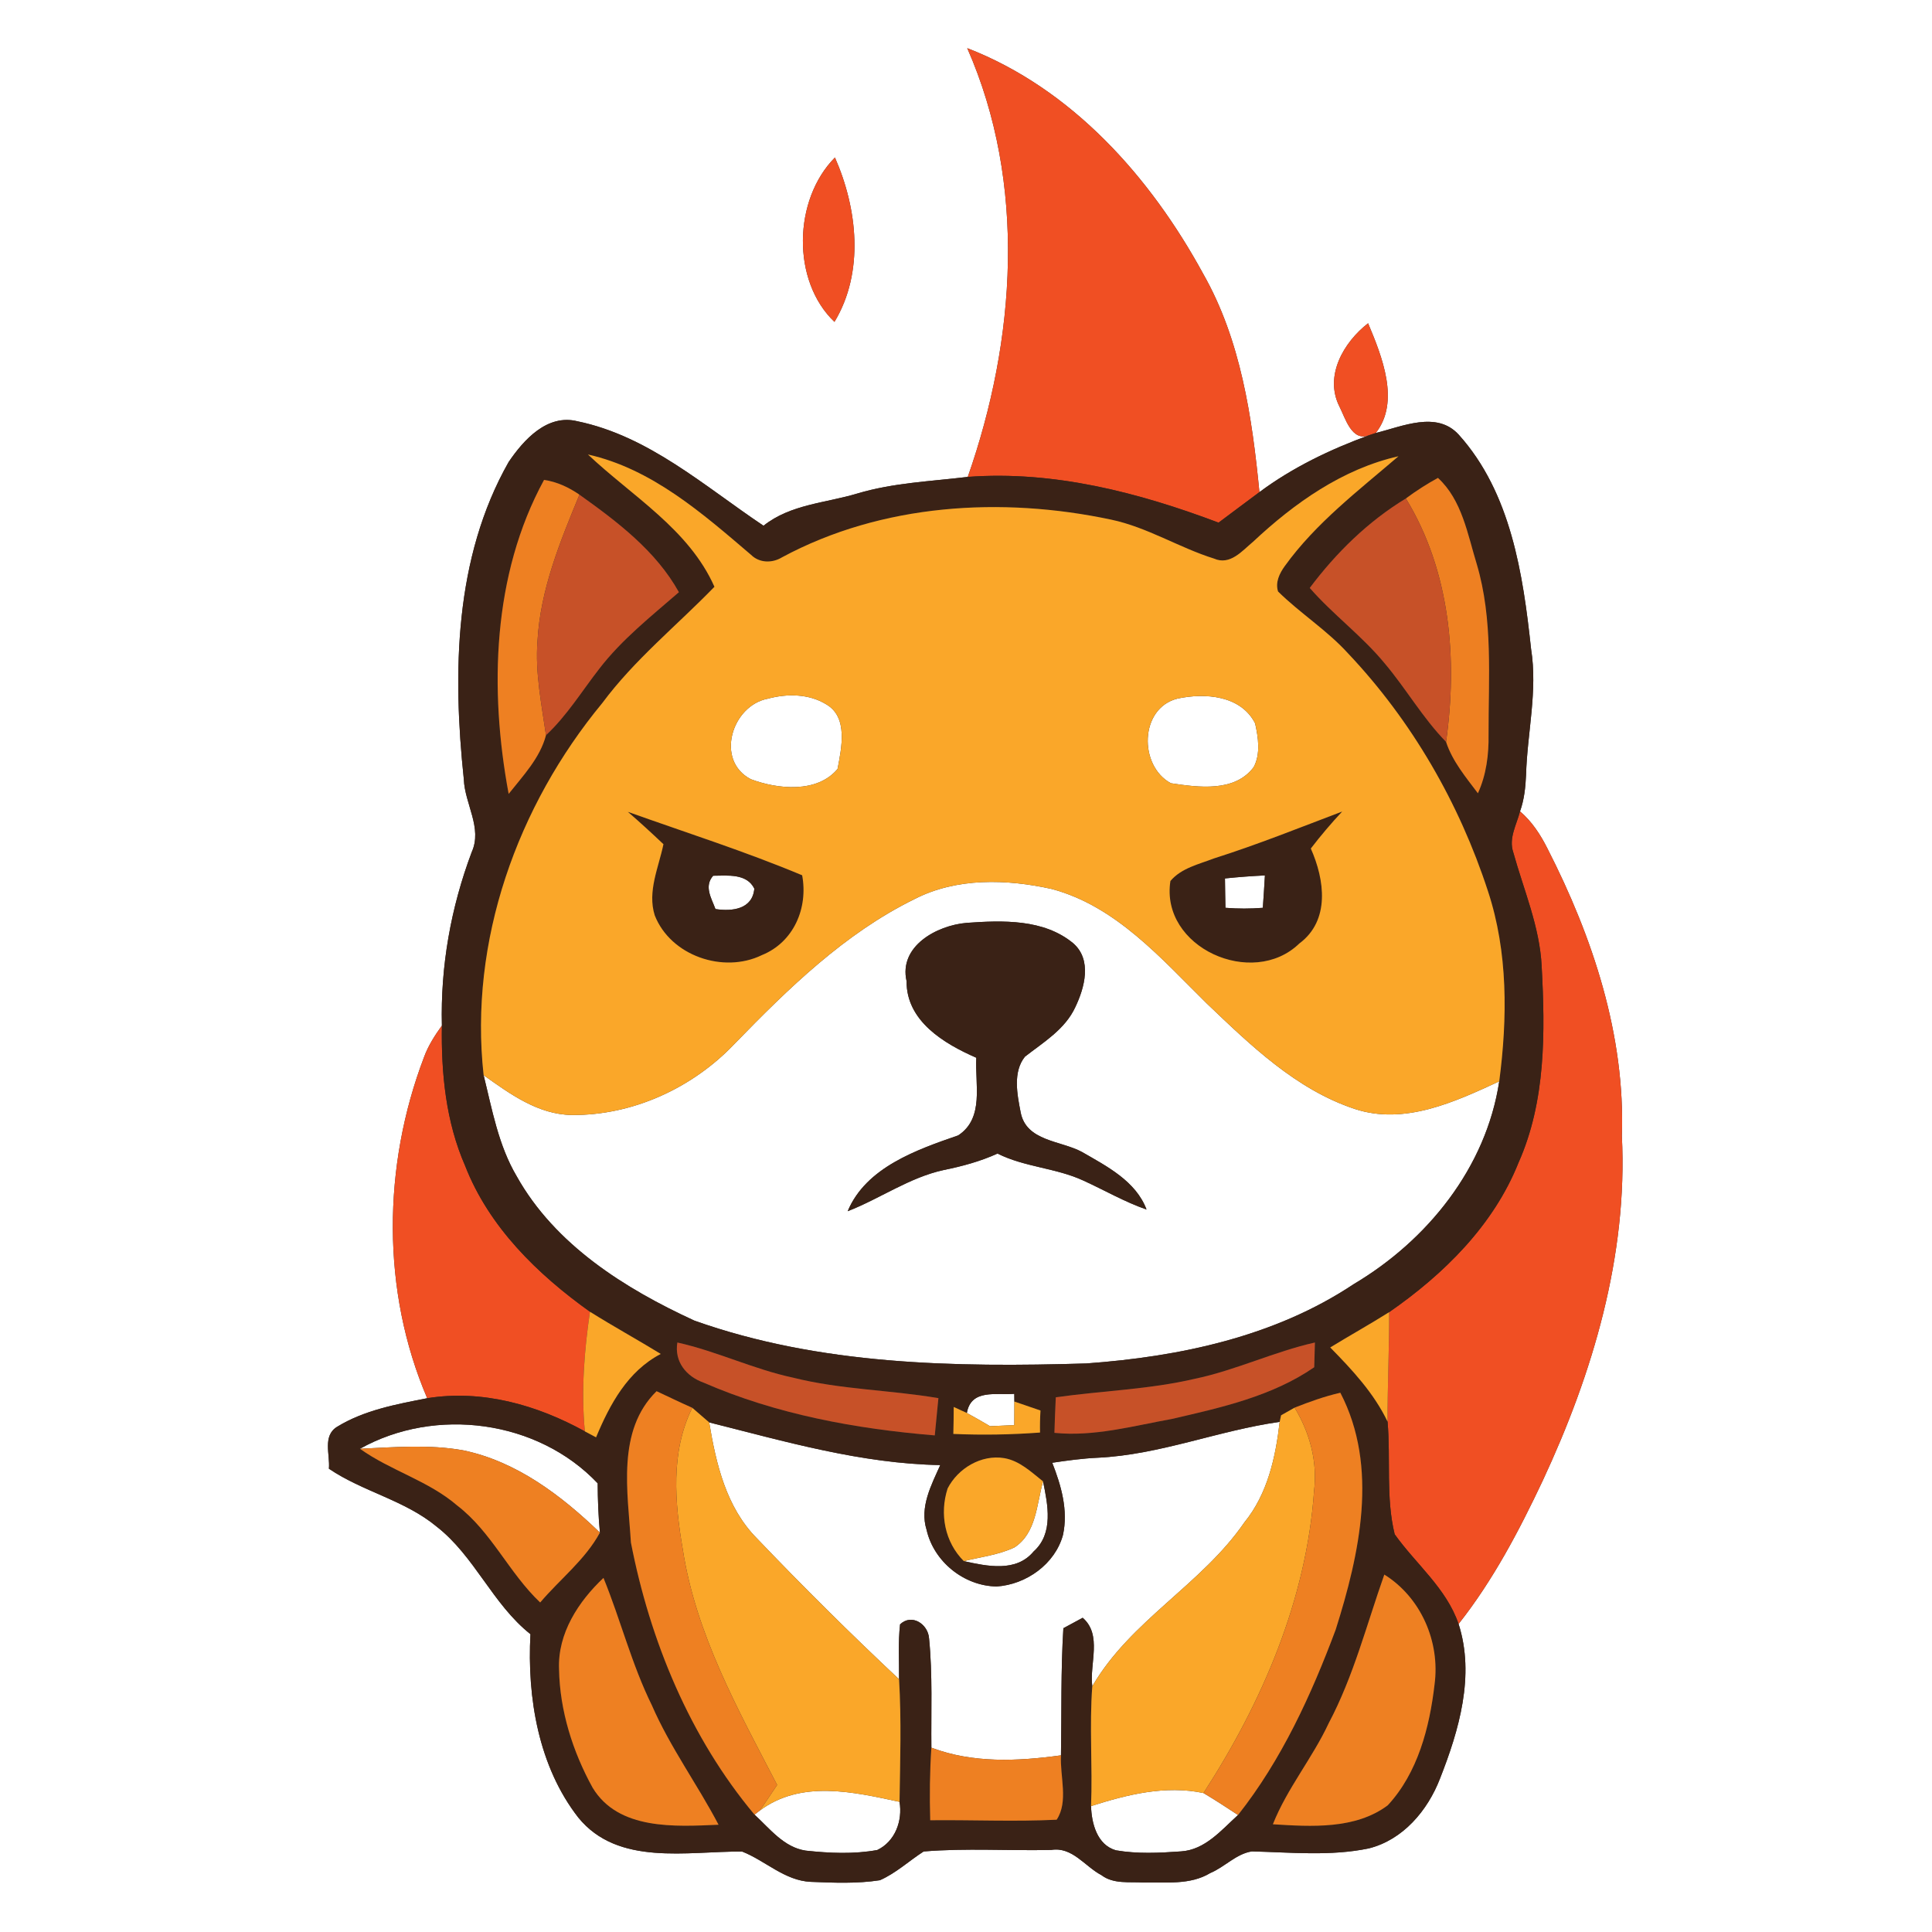 <?xml version="1.0" encoding="UTF-8" ?>
<!DOCTYPE svg PUBLIC "-//W3C//DTD SVG 1.1//EN" "http://www.w3.org/Graphics/SVG/1.1/DTD/svg11.dtd">
<svg width="250pt" height="250pt" viewBox="0 0 250 250" version="1.1" xmlns="http://www.w3.org/2000/svg">
<rect x="0" y="0" width="250" height="250" fill="#333333" stroke="none"/>
<g id="#ffffffff">
<path fill="#ffffff" opacity="1.00" d=" M 0.00 0.00 L 250.00 0.00 L 250.00 250.00 L 0.00 250.00 L 0.00 0.00 M 125.16 6.23 C 132.88 23.74 131.45 43.98 125.23 61.71 C 120.45 62.29 115.59 62.47 110.94 63.86 C 106.83 65.10 102.29 65.25 98.80 68.03 C 91.17 62.93 83.96 56.42 74.71 54.51 C 70.82 53.54 67.78 56.89 65.82 59.78 C 58.78 72.18 58.56 87.04 60.02 100.85 C 60.14 104.02 62.45 107.14 61.04 110.26 C 58.34 117.44 56.99 125.03 57.18 132.71 C 56.26 133.99 55.40 135.33 54.86 136.82 C 49.51 150.87 49.33 167.04 55.28 180.93 C 51.29 181.71 47.14 182.47 43.63 184.62 C 41.70 185.80 42.73 188.23 42.56 190.05 C 46.95 193.03 52.38 194.12 56.50 197.54 C 61.43 201.38 63.73 207.57 68.64 211.46 C 68.20 219.67 69.67 228.57 74.84 235.20 C 79.98 241.51 88.93 239.54 96.03 239.59 C 99.04 240.77 101.54 243.36 104.91 243.51 C 107.89 243.63 110.91 243.76 113.86 243.30 C 115.95 242.38 117.62 240.80 119.52 239.58 C 125.00 239.12 130.53 239.51 136.03 239.38 C 138.76 238.94 140.37 241.51 142.52 242.64 C 144.09 243.83 146.13 243.48 147.96 243.60 C 150.87 243.53 154.00 243.95 156.61 242.37 C 158.48 241.59 159.96 239.88 161.99 239.57 C 167.03 239.69 172.15 240.22 177.13 239.18 C 181.55 238.07 184.74 234.28 186.33 230.16 C 188.80 223.89 190.88 216.81 188.74 210.14 C 193.20 204.49 196.57 198.08 199.63 191.59 C 206.11 177.70 210.64 162.47 209.87 147.00 C 210.32 133.97 206.11 121.29 200.25 109.82 C 199.35 108.02 198.23 106.30 196.69 104.99 C 197.23 103.48 197.40 101.88 197.47 100.29 C 197.62 94.84 198.99 89.43 198.12 83.97 C 197.08 74.30 195.52 63.77 188.77 56.26 C 185.92 53.11 181.43 55.20 178.02 56.03 C 181.21 52.00 178.82 46.09 177.03 41.83 C 173.87 44.28 171.33 48.64 173.32 52.60 C 174.09 54.10 174.92 57.22 177.18 56.31 C 172.16 58.14 167.27 60.48 162.97 63.68 C 162.02 53.99 160.57 44.00 155.68 35.41 C 148.86 22.90 138.71 11.48 125.16 6.23 M 107.98 41.65 C 111.86 35.23 110.96 27.00 108.04 20.38 C 102.63 25.84 102.42 36.36 107.98 41.65 Z" />
<path fill="#ffffff" opacity="1.00" d=" M 99.36 90.41 C 101.84 89.74 104.68 89.76 106.93 91.15 C 109.78 92.81 108.89 96.81 108.38 99.50 C 105.74 102.67 100.62 102.13 97.16 100.83 C 92.51 98.43 94.68 91.29 99.36 90.41 Z" />
<path fill="#ffffff" opacity="1.00" d=" M 152.36 90.40 C 155.91 89.64 160.55 89.96 162.41 93.60 C 162.82 95.41 163.14 97.55 162.23 99.26 C 159.77 102.55 155.06 101.88 151.51 101.35 C 147.34 99.10 147.44 91.64 152.36 90.40 Z" />
<path fill="#ffffff" opacity="1.00" d=" M 92.28 113.32 C 94.14 113.31 96.63 112.99 97.61 114.99 C 97.37 117.68 94.71 117.96 92.58 117.63 C 92.06 116.22 91.07 114.70 92.28 113.32 Z" />
<path fill="#ffffff" opacity="1.00" d=" M 158.51 113.67 C 160.23 113.49 161.95 113.36 163.68 113.28 C 163.60 114.68 163.51 116.07 163.41 117.47 C 161.80 117.60 160.18 117.60 158.57 117.47 C 158.55 116.20 158.52 114.94 158.51 113.67 Z" />
<path fill="#ffffff" opacity="1.00" d=" M 118.34 116.34 C 123.79 113.54 130.28 113.74 136.12 115.04 C 144.44 117.28 150.25 124.03 156.16 129.85 C 161.82 135.25 167.71 140.98 175.31 143.50 C 181.74 145.62 188.24 142.59 194.00 139.93 C 192.31 151.08 184.71 160.50 175.18 166.16 C 164.96 172.97 152.64 175.56 140.57 176.43 C 123.56 176.94 106.07 176.65 89.86 170.89 C 80.85 166.75 71.81 161.07 66.85 152.19 C 64.49 148.19 63.68 143.57 62.58 139.13 C 65.99 141.55 69.62 144.22 73.99 144.28 C 81.89 144.35 89.65 140.77 95.06 135.06 C 102.00 127.92 109.30 120.78 118.34 116.34 M 117.31 126.96 C 117.27 132.13 122.16 135.05 126.33 136.87 C 126.15 140.27 127.40 144.69 123.99 146.92 C 118.61 148.78 112.06 151.06 109.69 156.73 C 113.89 155.10 117.66 152.37 122.12 151.40 C 124.50 150.92 126.86 150.28 129.08 149.27 C 132.60 151.04 136.66 151.12 140.22 152.78 C 142.94 154.02 145.53 155.53 148.36 156.51 C 146.98 152.83 143.21 150.91 140.00 149.06 C 137.27 147.58 132.78 147.70 132.07 143.92 C 131.62 141.63 131.04 138.70 132.63 136.73 C 135.03 134.86 137.83 133.19 139.15 130.31 C 140.36 127.78 141.32 124.21 138.89 122.07 C 135.07 118.89 129.72 119.09 125.06 119.42 C 121.23 119.75 116.28 122.43 117.31 126.96 Z" />
<path fill="#ffffff" opacity="1.00" d=" M 125.11 182.84 C 125.66 179.68 128.94 180.56 131.25 180.36 L 131.26 181.36 C 131.26 182.12 131.26 183.65 131.25 184.41 C 130.47 184.44 128.89 184.52 128.11 184.55 C 127.11 183.96 126.12 183.39 125.11 182.84 Z" />
<path fill="#ffffff" opacity="1.00" d=" M 46.58 187.47 C 56.35 182.00 69.58 183.74 77.34 191.94 C 77.35 194.07 77.43 196.20 77.63 198.32 C 72.64 193.52 66.86 189.11 59.93 187.67 C 55.52 186.88 51.02 187.27 46.58 187.47 Z" />
<path fill="#ffffff" opacity="1.00" d=" M 91.77 184.06 C 101.60 186.53 111.43 189.40 121.67 189.58 C 120.50 192.19 118.98 195.03 119.90 197.96 C 120.84 202.09 124.75 205.23 128.97 205.29 C 132.80 205.04 136.53 202.38 137.55 198.62 C 138.24 195.42 137.32 192.24 136.16 189.28 C 138.11 188.99 140.07 188.72 142.05 188.63 C 150.10 188.25 157.66 185.10 165.59 183.99 C 165.06 188.60 164.02 193.32 161.02 197.00 C 155.50 205.04 146.26 209.71 141.34 218.21 C 140.96 215.27 142.66 211.56 140.10 209.34 C 139.48 209.67 138.23 210.35 137.60 210.69 C 137.26 216.16 137.38 221.66 137.29 227.14 C 131.70 227.91 125.89 228.18 120.52 226.15 C 120.47 221.44 120.69 216.71 120.22 212.01 C 120.10 210.16 117.98 208.75 116.47 210.19 C 116.20 212.55 116.36 214.93 116.34 217.30 C 110.04 211.39 103.90 205.30 97.94 199.06 C 93.97 195.05 92.66 189.43 91.77 184.06 Z" />
<path fill="#ffffff" opacity="1.00" d=" M 134.97 191.69 C 135.59 194.70 136.36 198.43 133.75 200.76 C 131.49 203.49 127.73 202.67 124.72 202.01 C 126.91 201.47 129.20 201.21 131.26 200.24 C 134.11 198.40 134.14 194.63 134.97 191.69 Z" />
<path fill="#ffffff" opacity="1.00" d=" M 98.30 234.30 C 103.67 230.29 110.40 231.87 116.40 233.16 C 116.81 235.60 115.84 238.28 113.52 239.39 C 110.48 239.95 107.32 239.80 104.26 239.47 C 101.43 239.05 99.61 236.62 97.63 234.81 L 98.30 234.30 Z" />
<path fill="#ffffff" opacity="1.00" d=" M 141.18 233.71 C 145.86 232.21 150.82 230.98 155.73 232.02 C 157.25 232.92 158.72 233.89 160.20 234.86 C 158.05 236.81 155.93 239.38 152.82 239.57 C 150.02 239.77 147.17 239.91 144.40 239.43 C 141.96 238.73 141.25 235.95 141.18 233.71 Z" />
</g>
<g id="#f04f23ff">
<path fill="#f04f23" opacity="1.00" d=" M 125.16 6.23 C 138.71 11.48 148.86 22.90 155.68 35.41 C 160.57 44.00 162.02 53.99 162.97 63.68 C 161.21 65.00 159.44 66.30 157.68 67.63 C 147.35 63.73 136.37 60.88 125.23 61.71 C 131.45 43.98 132.88 23.74 125.16 6.23 Z" />
<path fill="#f04f23" opacity="1.00" d=" M 107.98 41.65 C 102.42 36.36 102.63 25.84 108.04 20.38 C 110.96 27.00 111.86 35.23 107.98 41.65 Z" />
<path fill="#f04f23" opacity="1.00" d=" M 173.32 52.60 C 171.33 48.64 173.87 44.28 177.03 41.83 C 178.82 46.09 181.21 52.00 178.02 56.03 L 177.18 56.31 C 174.92 57.22 174.09 54.10 173.32 52.60 Z" />
<path fill="#f04f23" opacity="1.00" d=" M 195.81 110.27 C 195.20 108.46 196.25 106.71 196.69 104.99 C 198.23 106.30 199.35 108.02 200.25 109.82 C 206.11 121.29 210.32 133.97 209.87 147.00 C 210.64 162.47 206.11 177.70 199.63 191.59 C 196.57 198.08 193.20 204.49 188.74 210.14 C 187.15 205.50 183.22 202.40 180.47 198.53 C 179.31 193.78 179.97 188.80 179.55 183.96 C 179.54 179.23 179.77 174.51 179.76 169.79 C 186.82 164.89 193.25 158.57 196.49 150.46 C 200.04 142.49 199.95 133.56 199.49 125.02 C 199.24 119.90 197.16 115.15 195.81 110.27 Z" />
<path fill="#f04f23" opacity="1.00" d=" M 54.86 136.82 C 55.40 135.33 56.26 133.99 57.18 132.71 C 57.08 138.87 57.69 145.15 60.19 150.86 C 63.27 158.77 69.55 164.89 76.34 169.74 C 75.59 174.86 75.19 180.06 75.68 185.22 C 69.49 181.80 62.38 179.78 55.28 180.93 C 49.33 167.04 49.51 150.87 54.86 136.82 Z" />
</g>
<g id="#3a2216ff">
<path fill="#3a2216" opacity="1.00" d=" M 65.82 59.78 C 67.78 56.89 70.82 53.54 74.71 54.51 C 83.96 56.42 91.17 62.93 98.80 68.03 C 102.29 65.25 106.83 65.10 110.94 63.86 C 115.59 62.47 120.45 62.29 125.23 61.71 C 136.37 60.88 147.35 63.73 157.68 67.63 C 159.44 66.30 161.21 65.00 162.97 63.68 C 167.27 60.48 172.16 58.14 177.18 56.31 L 178.02 56.03 C 181.43 55.20 185.92 53.11 188.77 56.26 C 195.52 63.77 197.08 74.30 198.12 83.97 C 198.99 89.43 197.62 94.84 197.47 100.29 C 197.40 101.88 197.23 103.48 196.69 104.99 C 196.25 106.71 195.20 108.46 195.81 110.27 C 197.16 115.15 199.24 119.90 199.49 125.02 C 199.95 133.56 200.04 142.49 196.49 150.46 C 193.25 158.57 186.82 164.89 179.76 169.79 C 177.25 171.37 174.66 172.81 172.13 174.36 C 174.97 177.25 177.78 180.26 179.55 183.96 C 179.97 188.80 179.31 193.78 180.47 198.53 C 183.22 202.40 187.15 205.50 188.74 210.14 C 190.88 216.81 188.80 223.89 186.33 230.16 C 184.74 234.28 181.55 238.07 177.13 239.18 C 172.15 240.22 167.03 239.69 161.99 239.57 C 159.96 239.88 158.48 241.59 156.61 242.37 C 154.00 243.95 150.87 243.53 147.96 243.60 C 146.13 243.48 144.09 243.83 142.52 242.64 C 140.37 241.51 138.76 238.94 136.03 239.38 C 130.53 239.51 125.00 239.12 119.52 239.58 C 117.62 240.80 115.95 242.38 113.86 243.30 C 110.91 243.76 107.89 243.63 104.91 243.51 C 101.54 243.36 99.04 240.77 96.03 239.59 C 88.93 239.54 79.98 241.51 74.84 235.20 C 69.67 228.57 68.20 219.67 68.64 211.46 C 63.73 207.57 61.43 201.38 56.50 197.54 C 52.38 194.12 46.95 193.03 42.56 190.05 C 42.73 188.23 41.70 185.80 43.63 184.62 C 47.14 182.47 51.29 181.71 55.28 180.93 C 62.38 179.78 69.49 181.80 75.68 185.22 C 76.04 185.41 76.77 185.80 77.13 185.99 C 78.92 181.71 81.21 177.44 85.50 175.20 C 82.47 173.34 79.35 171.63 76.34 169.74 C 69.55 164.89 63.27 158.77 60.19 150.86 C 57.69 145.15 57.08 138.87 57.18 132.71 C 56.99 125.03 58.34 117.44 61.04 110.26 C 62.45 107.14 60.14 104.02 60.02 100.85 C 58.56 87.04 58.78 72.18 65.82 59.78 M 76.08 58.81 C 81.80 64.22 89.14 68.47 92.45 75.93 C 87.60 80.93 82.12 85.34 77.94 90.97 C 66.93 104.30 60.67 121.77 62.58 139.13 C 63.68 143.57 64.49 148.19 66.85 152.19 C 71.81 161.07 80.85 166.75 89.86 170.89 C 106.07 176.65 123.56 176.94 140.57 176.43 C 152.64 175.56 164.96 172.97 175.18 166.16 C 184.71 160.50 192.31 151.08 194.00 139.93 C 195.07 131.76 195.15 123.21 192.54 115.31 C 188.83 103.92 182.68 93.26 174.44 84.55 C 171.72 81.55 168.25 79.37 165.38 76.54 C 165.00 75.35 165.57 74.19 166.25 73.25 C 170.27 67.67 175.79 63.48 180.96 59.04 C 173.72 60.68 167.49 65.10 162.15 70.10 C 160.72 71.29 159.18 73.20 157.09 72.28 C 152.56 70.86 148.47 68.23 143.78 67.24 C 129.60 64.23 114.11 65.16 101.19 72.12 C 99.93 72.89 98.27 72.87 97.19 71.80 C 90.92 66.45 84.35 60.66 76.08 58.81 M 70.40 62.10 C 63.70 74.38 63.31 89.26 65.82 102.73 C 67.67 100.39 69.88 98.09 70.65 95.14 C 73.36 92.61 75.30 89.42 77.56 86.52 C 80.48 82.73 84.26 79.75 87.85 76.63 C 84.88 71.28 79.87 67.50 74.98 64.01 C 73.60 63.06 72.07 62.34 70.40 62.10 M 181.92 64.50 C 177.03 67.47 172.90 71.52 169.48 76.08 C 172.50 79.54 176.25 82.28 179.17 85.83 C 181.95 89.12 184.10 92.91 187.12 96.00 C 187.94 98.51 189.68 100.57 191.24 102.65 C 192.33 100.26 192.66 97.65 192.62 95.05 C 192.60 87.69 193.22 80.15 191.09 72.99 C 189.90 69.12 189.19 64.71 186.07 61.84 C 184.62 62.63 183.24 63.52 181.92 64.50 M 87.65 173.72 C 87.24 176.20 88.80 178.11 91.04 178.91 C 100.47 183.02 110.75 184.90 120.96 185.74 C 121.12 184.13 121.28 182.52 121.43 180.92 C 115.18 179.85 108.79 179.82 102.63 178.27 C 97.51 177.18 92.76 174.85 87.65 173.72 M 154.59 178.42 C 148.68 179.80 142.60 179.96 136.62 180.81 C 136.55 182.34 136.48 183.87 136.44 185.41 C 141.56 185.93 146.60 184.52 151.60 183.62 C 157.97 182.15 164.60 180.69 170.06 176.92 C 170.09 176.12 170.13 174.52 170.15 173.72 C 164.85 174.91 159.91 177.31 154.59 178.42 M 84.96 180.02 C 79.76 185.12 81.24 193.07 81.64 199.60 C 84.11 212.32 89.28 224.84 97.63 234.81 C 99.61 236.62 101.43 239.05 104.26 239.47 C 107.32 239.80 110.48 239.95 113.52 239.39 C 115.84 238.28 116.81 235.60 116.40 233.16 C 116.48 227.87 116.65 222.58 116.34 217.30 C 116.36 214.93 116.20 212.55 116.47 210.19 C 117.98 208.75 120.10 210.16 120.22 212.01 C 120.69 216.71 120.47 221.44 120.52 226.15 C 120.31 229.27 120.28 232.41 120.37 235.54 C 125.82 235.48 131.29 235.74 136.73 235.47 C 138.29 233.13 137.14 229.85 137.29 227.14 C 137.38 221.66 137.26 216.16 137.60 210.69 C 138.23 210.35 139.48 209.67 140.10 209.34 C 142.66 211.56 140.96 215.27 141.34 218.21 C 140.95 223.36 141.39 228.54 141.18 233.71 C 141.25 235.95 141.96 238.73 144.40 239.43 C 147.17 239.91 150.02 239.77 152.82 239.57 C 155.93 239.38 158.05 236.81 160.20 234.86 C 165.82 227.75 169.68 219.33 172.84 210.87 C 175.93 201.08 178.44 189.84 173.44 180.22 C 171.41 180.68 169.45 181.39 167.52 182.15 C 167.08 182.40 166.21 182.89 165.77 183.14 L 165.59 183.99 C 157.66 185.10 150.10 188.25 142.05 188.63 C 140.07 188.72 138.11 188.99 136.16 189.28 C 137.32 192.24 138.24 195.42 137.55 198.62 C 136.53 202.38 132.80 205.04 128.97 205.29 C 124.75 205.23 120.84 202.09 119.90 197.96 C 118.98 195.03 120.50 192.19 121.67 189.58 C 111.43 189.40 101.60 186.53 91.77 184.06 C 91.22 183.59 90.13 182.64 89.58 182.17 C 88.03 181.48 86.50 180.74 84.96 180.02 M 125.11 182.84 C 124.69 182.64 123.84 182.25 123.41 182.06 C 123.41 183.22 123.39 184.38 123.36 185.55 C 127.10 185.71 130.85 185.65 134.58 185.37 C 134.56 184.42 134.58 183.47 134.64 182.52 C 133.51 182.14 132.38 181.75 131.26 181.36 L 131.25 180.36 C 128.94 180.56 125.66 179.68 125.11 182.84 M 46.58 187.47 C 50.55 190.31 55.44 191.60 59.17 194.82 C 63.61 198.23 65.87 203.55 69.90 207.36 C 72.46 204.34 75.72 201.84 77.63 198.32 C 77.43 196.20 77.35 194.07 77.34 191.94 C 69.58 183.74 56.35 182.00 46.58 187.47 M 122.62 192.61 C 121.56 195.89 122.25 199.55 124.72 202.01 C 127.73 202.67 131.49 203.49 133.75 200.76 C 136.36 198.43 135.59 194.70 134.97 191.69 C 133.44 190.48 131.94 189.02 129.94 188.68 C 126.98 188.19 123.95 190.00 122.62 192.61 M 179.13 203.75 C 176.85 210.20 175.16 216.89 171.94 222.97 C 169.83 227.50 166.56 231.40 164.71 236.06 C 169.67 236.37 175.38 236.74 179.57 233.61 C 183.46 229.42 184.99 223.52 185.63 217.97 C 186.37 212.46 183.88 206.71 179.13 203.75 M 72.34 215.99 C 72.43 221.34 74.11 226.66 76.68 231.32 C 80.01 236.85 87.39 236.36 92.98 236.12 C 90.24 230.89 86.71 226.09 84.35 220.66 C 81.74 215.37 80.31 209.62 78.09 204.18 C 74.85 207.23 72.15 211.36 72.34 215.99 Z" />
<path fill="#3a2216" opacity="1.00" d=" M 81.24 105.05 C 88.78 107.74 96.42 110.17 103.80 113.26 C 104.59 117.50 102.71 121.92 98.59 123.59 C 93.61 126.02 86.77 123.68 84.72 118.44 C 83.75 115.35 85.23 112.24 85.85 109.24 C 84.34 107.81 82.81 106.40 81.24 105.05 M 92.28 113.32 C 91.07 114.70 92.06 116.22 92.58 117.63 C 94.71 117.96 97.37 117.68 97.61 114.99 C 96.63 112.99 94.14 113.31 92.28 113.32 Z" />
<path fill="#3a2216" opacity="1.00" d=" M 157.08 111.08 C 162.70 109.30 168.17 107.10 173.68 105.01 C 172.25 106.54 170.90 108.13 169.62 109.80 C 171.41 113.82 172.15 119.11 168.13 122.09 C 162.08 127.96 150.11 122.60 151.45 114.00 C 152.87 112.32 155.12 111.84 157.08 111.08 M 158.51 113.67 C 158.52 114.94 158.55 116.20 158.57 117.47 C 160.18 117.60 161.80 117.60 163.41 117.47 C 163.51 116.07 163.60 114.68 163.68 113.28 C 161.95 113.36 160.23 113.49 158.51 113.67 Z" />
<path fill="#3a2216" opacity="1.00" d=" M 117.31 126.96 C 116.28 122.43 121.23 119.75 125.06 119.42 C 129.72 119.09 135.07 118.89 138.89 122.07 C 141.32 124.21 140.36 127.78 139.15 130.31 C 137.83 133.19 135.03 134.86 132.63 136.73 C 131.04 138.70 131.62 141.63 132.07 143.92 C 132.78 147.70 137.27 147.58 140.00 149.06 C 143.21 150.91 146.98 152.83 148.36 156.51 C 145.53 155.53 142.94 154.02 140.22 152.78 C 136.66 151.12 132.60 151.04 129.08 149.27 C 126.86 150.28 124.50 150.92 122.12 151.40 C 117.66 152.37 113.89 155.10 109.69 156.73 C 112.06 151.06 118.61 148.78 123.99 146.92 C 127.40 144.69 126.15 140.27 126.33 136.87 C 122.16 135.05 117.27 132.13 117.31 126.96 Z" />
</g>
<g id="#faa729ff">
<path fill="#faa729" opacity="1.00" d=" M 76.08 58.81 C 84.35 60.66 90.92 66.45 97.19 71.80 C 98.27 72.87 99.93 72.89 101.19 72.12 C 114.11 65.16 129.60 64.23 143.78 67.24 C 148.47 68.23 152.56 70.86 157.09 72.28 C 159.18 73.20 160.72 71.29 162.15 70.10 C 167.49 65.10 173.72 60.68 180.96 59.04 C 175.79 63.48 170.27 67.67 166.25 73.25 C 165.57 74.19 165.00 75.35 165.38 76.54 C 168.25 79.37 171.72 81.55 174.44 84.55 C 182.68 93.26 188.83 103.92 192.54 115.31 C 195.15 123.21 195.07 131.76 194.00 139.93 C 188.24 142.59 181.74 145.62 175.31 143.50 C 167.71 140.98 161.82 135.25 156.16 129.85 C 150.25 124.03 144.44 117.28 136.12 115.04 C 130.28 113.74 123.79 113.54 118.34 116.34 C 109.30 120.78 102.00 127.92 95.06 135.06 C 89.65 140.77 81.89 144.35 73.99 144.28 C 69.62 144.22 65.99 141.55 62.58 139.13 C 60.67 121.77 66.93 104.30 77.94 90.97 C 82.12 85.34 87.60 80.93 92.45 75.93 C 89.14 68.47 81.80 64.22 76.08 58.81 M 99.36 90.41 C 94.68 91.29 92.51 98.43 97.16 100.83 C 100.62 102.13 105.74 102.67 108.38 99.50 C 108.89 96.81 109.78 92.81 106.93 91.15 C 104.68 89.76 101.84 89.74 99.36 90.41 M 152.36 90.40 C 147.44 91.64 147.34 99.10 151.51 101.35 C 155.06 101.88 159.77 102.55 162.23 99.26 C 163.14 97.55 162.82 95.41 162.41 93.60 C 160.55 89.96 155.91 89.64 152.36 90.40 M 81.24 105.05 C 82.81 106.40 84.34 107.81 85.85 109.24 C 85.23 112.24 83.75 115.35 84.72 118.44 C 86.77 123.68 93.61 126.02 98.59 123.59 C 102.71 121.92 104.59 117.50 103.80 113.26 C 96.42 110.17 88.78 107.74 81.24 105.05 M 157.08 111.08 C 155.12 111.84 152.87 112.32 151.45 114.00 C 150.11 122.60 162.08 127.96 168.13 122.09 C 172.15 119.11 171.41 113.82 169.62 109.80 C 170.90 108.13 172.25 106.54 173.68 105.01 C 168.17 107.10 162.70 109.30 157.08 111.08 Z" />
<path fill="#faa729" opacity="1.00" d=" M 76.34 169.74 C 79.35 171.63 82.47 173.34 85.50 175.20 C 81.21 177.44 78.92 181.71 77.13 185.99 C 76.77 185.80 76.04 185.41 75.68 185.22 C 75.19 180.06 75.59 174.86 76.34 169.74 Z" />
<path fill="#faa729" opacity="1.00" d=" M 172.13 174.36 C 174.66 172.81 177.25 171.37 179.76 169.79 C 179.77 174.51 179.54 179.23 179.55 183.96 C 177.78 180.26 174.97 177.25 172.13 174.36 Z" />
<path fill="#faa729" opacity="1.00" d=" M 131.26 181.36 C 132.38 181.75 133.51 182.14 134.64 182.52 C 134.58 183.47 134.56 184.42 134.58 185.37 C 130.85 185.65 127.10 185.71 123.36 185.55 C 123.39 184.38 123.41 183.22 123.41 182.06 C 123.84 182.25 124.69 182.64 125.11 182.84 C 126.12 183.39 127.11 183.96 128.11 184.55 C 128.89 184.52 130.47 184.44 131.25 184.41 C 131.26 183.65 131.26 182.12 131.26 181.36 Z" />
<path fill="#faa729" opacity="1.00" d=" M 88.35 200.49 C 87.31 194.41 86.75 187.89 89.58 182.17 C 90.13 182.64 91.22 183.59 91.77 184.06 C 92.66 189.43 93.97 195.05 97.94 199.06 C 103.90 205.30 110.04 211.39 116.34 217.30 C 116.65 222.58 116.48 227.87 116.40 233.16 C 110.40 231.87 103.67 230.29 98.30 234.30 C 99.08 233.21 99.81 232.08 100.56 230.97 C 95.51 221.25 90.05 211.47 88.35 200.49 Z" />
<path fill="#faa729" opacity="1.00" d=" M 165.77 183.14 C 166.21 182.89 167.08 182.40 167.52 182.15 C 169.49 185.39 170.50 189.13 170.04 192.93 C 169.06 206.96 163.32 220.32 155.73 232.02 C 150.82 230.98 145.86 232.21 141.18 233.71 C 141.39 228.54 140.95 223.36 141.34 218.21 C 146.26 209.71 155.50 205.04 161.02 197.00 C 164.02 193.32 165.06 188.60 165.59 183.99 L 165.77 183.14 Z" />
<path fill="#faa729" opacity="1.00" d=" M 122.62 192.61 C 123.95 190.00 126.98 188.19 129.94 188.68 C 131.94 189.02 133.44 190.48 134.97 191.69 C 134.14 194.63 134.11 198.40 131.26 200.24 C 129.20 201.21 126.91 201.47 124.72 202.01 C 122.25 199.55 121.56 195.89 122.62 192.61 Z" />
</g>
<g id="#ee8022ff">
<path fill="#ee8022" opacity="1.00" d=" M 70.40 62.10 C 72.07 62.34 73.60 63.06 74.98 64.01 C 72.47 70.09 69.91 76.32 69.55 82.96 C 69.24 87.06 70.07 91.10 70.65 95.14 C 69.88 98.09 67.67 100.39 65.82 102.73 C 63.31 89.26 63.70 74.38 70.40 62.10 Z" />
<path fill="#ee8022" opacity="1.00" d=" M 181.92 64.50 C 183.24 63.52 184.62 62.63 186.07 61.84 C 189.19 64.71 189.90 69.12 191.09 72.99 C 193.22 80.15 192.60 87.69 192.62 95.05 C 192.66 97.65 192.33 100.26 191.24 102.65 C 189.68 100.57 187.94 98.51 187.12 96.00 C 188.63 85.28 187.67 73.91 181.92 64.50 Z" />
<path fill="#ee8022" opacity="1.00" d=" M 84.96 180.02 C 86.50 180.74 88.03 181.48 89.58 182.17 C 86.75 187.89 87.31 194.41 88.35 200.49 C 90.05 211.47 95.51 221.25 100.56 230.97 C 99.81 232.08 99.08 233.21 98.30 234.30 L 97.63 234.81 C 89.28 224.84 84.11 212.32 81.64 199.60 C 81.24 193.07 79.76 185.12 84.96 180.02 Z" />
<path fill="#ee8022" opacity="1.00" d=" M 167.52 182.15 C 169.45 181.39 171.41 180.68 173.44 180.22 C 178.44 189.84 175.93 201.08 172.84 210.87 C 169.68 219.33 165.82 227.75 160.20 234.86 C 158.72 233.89 157.25 232.92 155.73 232.02 C 163.32 220.32 169.06 206.96 170.04 192.93 C 170.50 189.13 169.49 185.39 167.52 182.15 Z" />
<path fill="#ee8022" opacity="1.00" d=" M 46.58 187.47 C 51.02 187.27 55.52 186.88 59.93 187.67 C 66.86 189.11 72.64 193.52 77.63 198.32 C 75.72 201.84 72.46 204.34 69.90 207.36 C 65.87 203.55 63.61 198.23 59.17 194.82 C 55.44 191.60 50.55 190.31 46.58 187.47 Z" />
<path fill="#ee8022" opacity="1.00" d=" M 179.13 203.75 C 183.88 206.71 186.37 212.46 185.63 217.97 C 184.99 223.52 183.46 229.42 179.57 233.61 C 175.38 236.74 169.67 236.37 164.71 236.06 C 166.56 231.40 169.83 227.50 171.94 222.97 C 175.16 216.89 176.85 210.20 179.13 203.75 Z" />
<path fill="#ee8022" opacity="1.00" d=" M 72.34 215.99 C 72.15 211.36 74.85 207.23 78.09 204.18 C 80.31 209.62 81.74 215.37 84.35 220.66 C 86.71 226.09 90.24 230.89 92.98 236.12 C 87.39 236.36 80.01 236.85 76.68 231.32 C 74.11 226.66 72.43 221.34 72.34 215.99 Z" />
<path fill="#ee8022" opacity="1.00" d=" M 120.52 226.15 C 125.89 228.18 131.70 227.91 137.29 227.14 C 137.14 229.85 138.29 233.13 136.73 235.47 C 131.29 235.74 125.82 235.48 120.37 235.54 C 120.28 232.41 120.31 229.27 120.52 226.15 Z" />
</g>
<g id="#c75128ff">
<path fill="#c75128" opacity="1.00" d=" M 74.98 64.01 C 79.87 67.50 84.88 71.28 87.85 76.63 C 84.26 79.75 80.48 82.73 77.56 86.52 C 75.30 89.42 73.36 92.61 70.65 95.14 C 70.07 91.10 69.24 87.06 69.55 82.96 C 69.91 76.32 72.47 70.09 74.98 64.01 Z" />
<path fill="#c75128" opacity="1.00" d=" M 169.48 76.08 C 172.90 71.52 177.03 67.47 181.92 64.50 C 187.67 73.91 188.63 85.28 187.12 96.00 C 184.10 92.91 181.95 89.12 179.17 85.83 C 176.25 82.28 172.50 79.54 169.48 76.08 Z" />
<path fill="#c75128" opacity="1.00" d=" M 87.65 173.72 C 92.76 174.85 97.51 177.18 102.63 178.27 C 108.79 179.82 115.18 179.85 121.43 180.92 C 121.28 182.52 121.12 184.13 120.96 185.74 C 110.75 184.90 100.47 183.02 91.04 178.91 C 88.80 178.11 87.24 176.20 87.65 173.72 Z" />
<path fill="#c75128" opacity="1.00" d=" M 154.59 178.42 C 159.91 177.31 164.85 174.91 170.15 173.72 C 170.13 174.52 170.09 176.12 170.06 176.92 C 164.60 180.69 157.97 182.15 151.60 183.62 C 146.60 184.52 141.56 185.93 136.44 185.41 C 136.48 183.87 136.55 182.34 136.62 180.81 C 142.60 179.96 148.68 179.80 154.59 178.42 Z" />
</g>
</svg>

